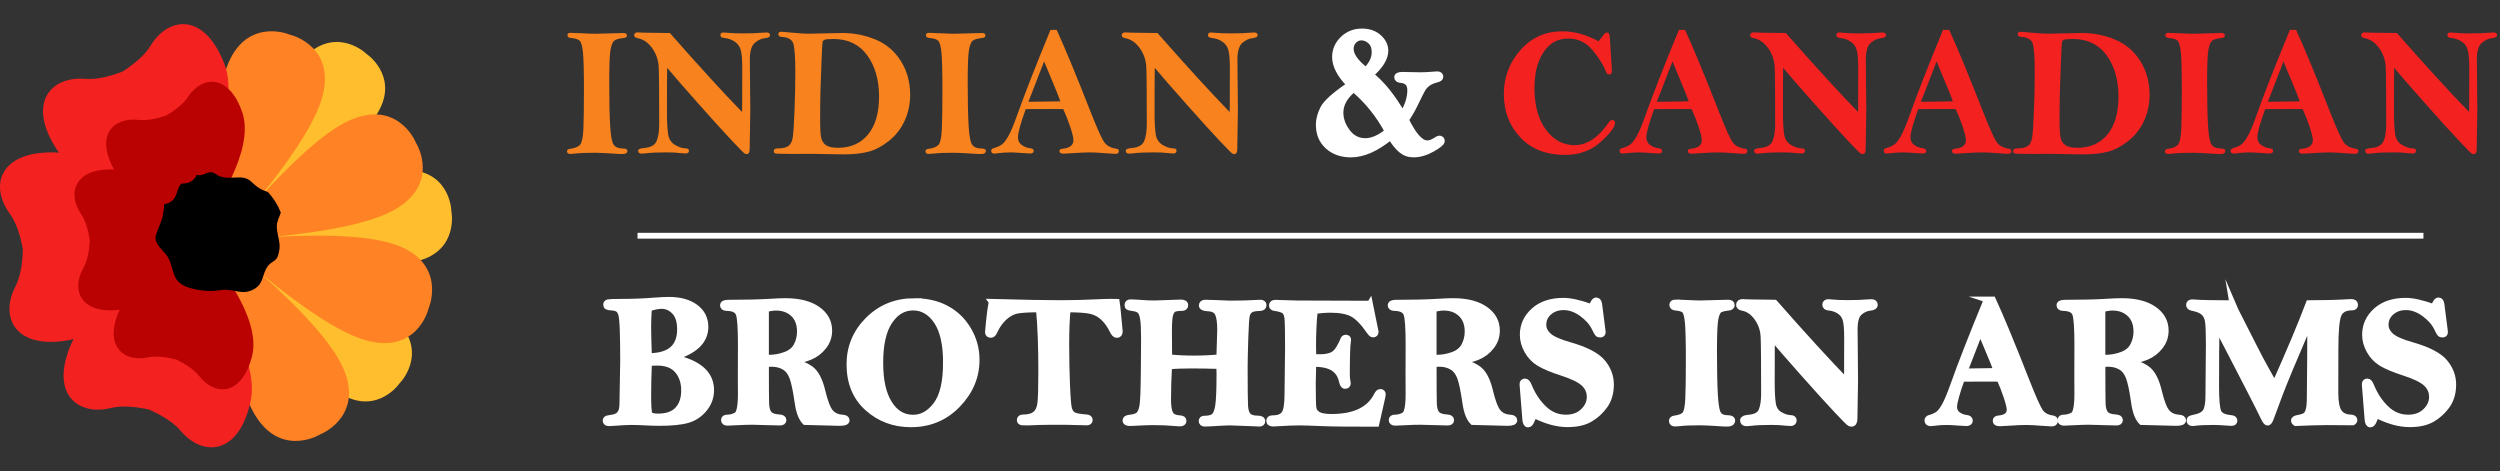 <?xml version="1.0" encoding="UTF-8"?>
<svg id="Layer_2" data-name="Layer 2" xmlns="http://www.w3.org/2000/svg" viewBox="0 0 2147.73 405.03">
  <rect x="0" y="0" width="2147.73" height="405.03" fill="#333333" stroke="none"/>
  <defs>
    <style>
      .cls-1 {
        fill: #ba0202;
      }

      .cls-2 {
        fill: #ffbe2e;
      }

      .cls-3 {
        fill: #ff8224;
      }

      .cls-4 {
        fill: #f7821e;
      }

      .cls-5 {
        fill: #f42121;
      }

      .cls-6 {
        fill: #fff;
        stroke: #fff;
        stroke-miterlimit: 10;
        stroke-width: 5px;
      }
    </style>
  </defs>
  <g id="Layer_1-2" data-name="Layer 1">
    <g>
      <path class="cls-4" d="M490.32,28.22c1.81,0,5.54.14,11.18.43,4.29.23,7.71.34,10.25.34l23.83-.62c2.02,0,3.03.7,3.03,2.1,0,1.24-.91,1.97-2.72,2.17-4.09.41-6.82,1.18-8.19,2.29-1.37,1.11-2.43,3.68-3.18,7.72-.75,4.03-1.13,13.16-1.13,27.38,0,16.34.26,28.97.78,37.89.52,8.92,1.56,14.43,3.14,16.52,1.58,2.09,4.2,3.14,7.88,3.14,2.54,0,3.8.67,3.8,2.02,0,1.81-1.37,2.72-4.11,2.72-.78,0-1.92-.03-3.42-.08-9.73-.67-16.38-1.01-19.95-1.01-7.82,0-13.59.23-17.31.7-1.97.21-3.36.31-4.19.31-1.92,0-2.87-.75-2.87-2.25,0-1.19.8-1.89,2.41-2.1,4.4-.57,7.36-1.8,8.89-3.69,1.53-1.89,2.45-6.43,2.76-13.62.31-7.19.47-18.37.47-33.54,0-15.99-.29-26.69-.85-32.1-.57-5.41-1.51-8.73-2.83-9.98-1.32-1.24-3.84-2.02-7.57-2.33-1.97-.16-2.95-.96-2.95-2.41,0-1.35.96-2.02,2.87-2.02Z"/>
      <path class="cls-4" d="M575.49,28.37c24.79,28.21,45.46,50.82,62.02,67.85.05-3.52.08-5.79.08-6.82l.08-30.7c0-7.24-.42-12.42-1.24-15.55-.83-3.13-2.59-5.59-5.28-7.4-2.69-1.81-5.82-2.87-9.39-3.18-1.92-.21-2.87-1.01-2.87-2.41,0-1.5.88-2.25,2.64-2.25.98,0,2.25.09,3.8.28,2.95.33,7.27.49,12.96.49,7.14,0,12.58-.19,16.3-.56,1.55-.14,2.87-.21,3.96-.21,1.97,0,2.95.75,2.95,2.25s-1.32,2.3-3.96,2.56c-3.26.31-6.3,1.68-9.12,4.11-2.82,2.43-4.23,7.21-4.23,14.35l.39,43.9-.54,33.04c0,2.84-.88,4.27-2.64,4.27-.47,0-1.01-.16-1.63-.47-.62-.31-4.18-3.89-10.67-10.75-6.5-6.86-16.15-17.49-28.96-31.91-12.81-14.41-21.8-24.75-26.98-31.01-.1,1.4-.16,14.41-.16,39.05,0,7.61.32,13.57.97,17.89.65,4.32,2.67,7.45,6.06,9.39,3.39,1.94,6.46,2.91,9.2,2.91,1.76,0,2.64.67,2.64,2.02,0,1.55-.93,2.33-2.79,2.33-1.19,0-2.69-.1-4.5-.31-3.11-.42-7.06-.62-11.88-.62-7.71,0-13.3.23-16.77.7-2.17.26-3.73.39-4.66.39-2.02,0-3.03-.85-3.03-2.56,0-1.24,1.63-1.99,4.89-2.25,5.85-.47,9.51-2.48,10.98-6.06,1.48-3.57,2.21-8.44,2.21-14.59,0-26.7-.14-43.03-.43-48.98-.29-5.95-2.15-11.33-5.59-16.15-3.44-4.81-7.6-7.69-12.46-8.62-2.02-.36-3.03-1.16-3.03-2.41,0-1.71,1.06-2.56,3.18-2.56.52,0,1.27.05,2.25.16,1.19.1,3.34.16,6.45.16,6.73,0,12.99.08,18.79.23Z"/>
      <path class="cls-4" d="M725.23,132.63c-2.28,0-11.62-.16-28.02-.47l-17.08.08-10.01-.16c-2.38,0-3.87-.14-4.46-.43-.6-.28-.89-.92-.89-1.9,0-1.5,1.11-2.25,3.34-2.25,4.24,0,7.35-.72,9.32-2.18,1.97-1.45,3.21-4.12,3.73-8,.52-3.88,1-11.63,1.44-23.23.44-11.6.66-22.27.66-32.01,0-13.72-.66-22.15-1.98-25.29-1.32-3.13-4.59-4.83-9.82-5.09-1.86-.16-2.79-.93-2.79-2.33s.83-2.1,2.48-2.1c.98,0,4.32.29,10.01.85,6.31.57,10.71.85,13.2.85l29.42-.62c9.83,0,19.3,1.88,28.41,5.63,9.11,3.76,16.34,9.89,21.7,18.41s8.03,18.17,8.03,28.94c0,7.98-1.57,15.42-4.7,22.34-3.13,6.91-7.67,12.73-13.62,17.44-5.95,4.71-11.85,7.81-17.7,9.28-5.85,1.48-12.73,2.21-20.65,2.21ZM719.95,126.96c10.87,0,19.46-3.81,25.77-11.42,6.31-7.61,9.47-18.49,9.47-32.63s-3.4-26.17-10.21-35.47c-6.81-9.3-16.47-13.95-29-13.95-4.3,0-6.87.25-7.72.74-.85.49-1.39,1-1.59,1.51-.21.52-.52,6.32-.93,17.4l-.93,26.34c-.16,6.47-.23,14.5-.23,24.09,0,7.2.31,12.16.93,14.88.62,2.72,1.99,4.82,4.11,6.29,2.12,1.48,5.56,2.21,10.32,2.21Z"/>
      <path class="cls-4" d="M798.28,28.22c1.81,0,5.54.14,11.18.43,4.29.23,7.71.34,10.25.34l23.83-.62c2.02,0,3.03.7,3.03,2.1,0,1.24-.91,1.97-2.72,2.17-4.09.41-6.82,1.18-8.19,2.29-1.37,1.11-2.43,3.68-3.18,7.72-.75,4.03-1.13,13.16-1.13,27.38,0,16.34.26,28.97.78,37.89.52,8.92,1.56,14.43,3.14,16.52,1.58,2.09,4.2,3.14,7.88,3.14,2.54,0,3.8.67,3.8,2.02,0,1.81-1.37,2.72-4.11,2.72-.78,0-1.92-.03-3.42-.08-9.73-.67-16.38-1.01-19.95-1.01-7.82,0-13.59.23-17.31.7-1.97.21-3.36.31-4.19.31-1.92,0-2.87-.75-2.87-2.25,0-1.19.8-1.89,2.41-2.1,4.4-.57,7.36-1.8,8.89-3.69,1.53-1.89,2.45-6.43,2.76-13.62.31-7.19.47-18.37.47-33.54,0-15.99-.29-26.69-.85-32.1-.57-5.41-1.51-8.73-2.83-9.98-1.32-1.24-3.84-2.02-7.57-2.33-1.97-.16-2.95-.96-2.95-2.41,0-1.35.96-2.02,2.87-2.02Z"/>
      <path class="cls-4" d="M902.47,25.65h5.3c6.83,14.8,16.47,38.09,28.93,69.87,5.74,14.59,9.7,23.44,11.87,26.55,2.17,3.1,5.62,4.99,10.33,5.67,1.55.21,2.33.88,2.33,2.02,0,1.6-1.01,2.41-3.03,2.41-1.09,0-3.91-.18-8.46-.54-5.38-.47-9.91-.7-13.59-.7s-8.23.21-13.97.62c-4.3.31-7.12.47-8.46.47-2.38,0-3.57-.75-3.57-2.25,0-1.14.83-1.79,2.48-1.94,6.37-.57,9.55-3.08,9.55-7.51,0-2.08-.93-5.9-2.79-11.45-1.86-5.55-3.85-10.59-5.96-15.13-3.37-.05-5.99-.08-7.86-.08-10.43,0-18.55.03-24.36.08-4.46,12.21-6.69,20.3-6.69,24.27,0,2.83,1.11,5.03,3.34,6.6,2.22,1.57,4.63,2.48,7.22,2.74,1.97.21,2.95,1.01,2.95,2.41s-1.06,2.1-3.18,2.1c-.83,0-3-.13-6.52-.39-4.55-.36-7.87-.54-9.94-.54-4.09,0-7.97.26-11.64.78-.93.16-1.71.23-2.33.23-1.92,0-2.87-.78-2.87-2.33,0-1.14.62-1.89,1.86-2.25,3.1-.88,5.54-1.96,7.3-3.25,1.76-1.29,3.66-3.76,5.71-7.42,2.04-3.66,4.49-9.52,7.35-17.6,6.43-18.11,16.01-42.59,28.72-73.44ZM896.99,52.75l-13.48,34.7,27.45-.39c-1.45-4.06-3.67-9.63-6.67-16.7-3.26-7.65-5.69-13.52-7.3-17.61Z"/>
      <path class="cls-4" d="M994.38,28.37c24.79,28.21,45.46,50.82,62.02,67.85.05-3.52.08-5.79.08-6.82l.08-30.7c0-7.24-.42-12.42-1.24-15.55-.83-3.13-2.59-5.59-5.28-7.4-2.69-1.81-5.82-2.87-9.39-3.18-1.92-.21-2.87-1.01-2.87-2.41,0-1.5.88-2.25,2.64-2.25.98,0,2.25.09,3.8.28,2.95.33,7.27.49,12.96.49,7.14,0,12.58-.19,16.3-.56,1.55-.14,2.87-.21,3.96-.21,1.97,0,2.95.75,2.95,2.25s-1.32,2.3-3.96,2.56c-3.26.31-6.3,1.68-9.12,4.11-2.82,2.43-4.23,7.21-4.23,14.35l.39,43.9-.54,33.04c0,2.84-.88,4.27-2.64,4.27-.47,0-1.01-.16-1.63-.47-.62-.31-4.18-3.89-10.67-10.75-6.5-6.86-16.15-17.49-28.96-31.91-12.81-14.41-21.8-24.75-26.98-31.01-.1,1.4-.16,14.41-.16,39.05,0,7.61.32,13.57.97,17.89.65,4.32,2.67,7.45,6.06,9.39,3.39,1.94,6.46,2.91,9.2,2.91,1.76,0,2.64.67,2.64,2.02,0,1.55-.93,2.33-2.79,2.33-1.19,0-2.69-.1-4.5-.31-3.11-.42-7.06-.62-11.88-.62-7.71,0-13.3.23-16.77.7-2.17.26-3.73.39-4.66.39-2.02,0-3.03-.85-3.03-2.56,0-1.24,1.63-1.99,4.89-2.25,5.85-.47,9.51-2.48,10.98-6.06,1.48-3.57,2.21-8.44,2.21-14.59,0-26.7-.14-43.03-.43-48.98-.29-5.95-2.15-11.33-5.59-16.15-3.44-4.81-7.6-7.69-12.46-8.62-2.02-.36-3.03-1.16-3.03-2.41,0-1.71,1.06-2.56,3.18-2.56.52,0,1.27.05,2.25.16,1.19.1,3.34.16,6.45.16,6.73,0,12.99.08,18.79.23Z"/>
      <path class="cls-6" d="M1159.42,72.84c-8.33-8.48-12.5-16.45-12.5-23.9,0-5.9,2.22-11.02,6.68-15.37s9.94-6.52,16.46-6.52c6,0,10.85,1.7,14.56,5.08,3.7,3.39,5.55,7.18,5.55,11.37,0,6.42-4.22,13.3-12.65,20.65,9.78,7.75,18.92,19.07,27.4,33.96,4.4-7.13,6.6-13.98,6.6-20.54,0-5.48-2.67-8.42-8-8.84-2.17-.21-3.26-.98-3.26-2.33s1.47-2.1,4.42-2.1l15.53.31c3.05,0,6.6-.17,10.63-.52,1.91-.17,3.21-.26,3.88-.26,1.81,0,2.72.73,2.72,2.17,0,1.04-1.04,1.81-3.11,2.33-3.42.88-6.03,2.02-7.84,3.42-1.81,1.4-3.21,2.91-4.19,4.54-.98,1.63-3.31,6.25-6.99,13.87-2.38,4.82-4.87,9.06-7.45,12.74,6.57,13.49,12.65,20.24,18.24,20.24,2.28,0,4.74-.88,7.38-2.64,1.45-.98,2.43-1.48,2.95-1.48,1.5,0,2.25.73,2.25,2.17s-2.76,3.73-8.27,6.83c-5.51,3.11-10.88,4.66-16.11,4.66-4.09,0-7.63-1.27-10.63-3.82-3-2.55-6-6.29-9.01-11.23-12.21,10.04-23.57,15.06-34.08,15.06-8.07,0-14.7-2.33-19.87-6.98-5.18-4.65-7.76-10.86-7.76-18.61,0-4.39,1.24-9.05,3.73-13.96,2.48-4.91,10.07-11.68,22.75-20.32ZM1162.91,76.56c-7.56,6.15-11.33,12.87-11.33,20.16,0,5.74,1.98,11.26,5.94,16.55,3.96,5.3,9.12,7.95,15.49,7.95,5.79,0,12.16-2.76,19.1-8.3-7.61-14.21-17.34-26.33-29.19-36.36ZM1173.39,60.35c5.02-4.95,7.53-10.11,7.53-15.48,0-4.13-1.19-7.28-3.57-9.44-2.38-2.17-5-3.25-7.84-3.25-2.43,0-4.55.93-6.37,2.79-1.81,1.86-2.72,4.23-2.72,7.12,0,5.42,4.32,11.51,12.96,18.27Z"/>
      <path class="cls-5" d="M1373.36,35.51c1.09-1.35,2.23-2.85,3.42-4.5,1.4-2.02,2.56-3.03,3.49-3.03,1.03,0,1.71.26,2.02.78.31.52.57,2.12.78,4.81l1.55,24.22.16,3.1c0,2.07-.83,3.1-2.48,3.1-1.09,0-1.97-.85-2.64-2.56-2.12-5.48-5.95-11.58-11.47-18.28-5.52-6.7-12.48-10.05-20.87-10.05-6.22,0-11.44,1.8-15.66,5.4-4.22,3.6-7.51,8.53-9.87,14.79-2.36,6.26-3.54,13.77-3.54,22.51,0,14.96,3.29,26.85,9.87,35.67,6.58,8.82,14.76,13.24,24.55,13.24,10.62,0,20.35-6.42,29.21-19.25,1.08-1.55,2.11-2.33,3.08-2.33,1.64,0,2.47.83,2.47,2.48,0,3.42-4.08,8.85-12.23,16.3-8.15,7.45-18.36,11.18-30.62,11.18-16.25,0-29.09-5.02-38.5-15.06-9.42-10.04-14.13-22.38-14.13-37.03s4.75-27.26,14.26-38c9.5-10.74,21.51-16.11,36.01-16.11,10.2,0,20.59,2.87,31.16,8.62Z"/>
      <path class="cls-5" d="M1442.31,25.65h5.3c6.83,14.8,16.47,38.09,28.93,69.87,5.74,14.59,9.7,23.44,11.87,26.55,2.17,3.1,5.62,4.99,10.33,5.67,1.55.21,2.33.88,2.33,2.02,0,1.6-1.01,2.41-3.03,2.41-1.09,0-3.91-.18-8.46-.54-5.38-.47-9.91-.7-13.58-.7s-8.23.21-13.97.62c-4.3.31-7.12.47-8.46.47-2.38,0-3.57-.75-3.57-2.25,0-1.14.83-1.79,2.48-1.94,6.37-.57,9.55-3.08,9.55-7.51,0-2.08-.93-5.9-2.79-11.45-1.86-5.55-3.85-10.59-5.96-15.13-3.37-.05-5.99-.08-7.86-.08-10.43,0-18.55.03-24.36.08-4.46,12.21-6.69,20.3-6.69,24.27,0,2.83,1.11,5.03,3.34,6.6,2.22,1.57,4.63,2.48,7.22,2.74,1.97.21,2.95,1.01,2.95,2.41s-1.06,2.1-3.18,2.1c-.83,0-3-.13-6.52-.39-4.55-.36-7.87-.54-9.94-.54-4.09,0-7.97.26-11.64.78-.93.16-1.71.23-2.33.23-1.92,0-2.87-.78-2.87-2.33,0-1.14.62-1.89,1.86-2.25,3.11-.88,5.54-1.96,7.3-3.25,1.76-1.29,3.66-3.76,5.71-7.42,2.04-3.66,4.49-9.52,7.35-17.6,6.43-18.11,16.01-42.59,28.72-73.44ZM1436.83,52.75l-13.48,34.7,27.45-.39c-1.45-4.06-3.67-9.63-6.67-16.7-3.26-7.65-5.69-13.52-7.3-17.61Z"/>
      <path class="cls-5" d="M1534.22,28.37c24.79,28.21,45.46,50.82,62.02,67.85.05-3.52.08-5.79.08-6.82l.08-30.7c0-7.24-.42-12.42-1.24-15.55-.83-3.13-2.59-5.59-5.28-7.4-2.69-1.81-5.82-2.87-9.39-3.18-1.92-.21-2.87-1.01-2.87-2.41,0-1.5.88-2.25,2.64-2.25.98,0,2.25.09,3.8.28,2.95.33,7.27.49,12.96.49,7.14,0,12.58-.19,16.3-.56,1.55-.14,2.87-.21,3.96-.21,1.97,0,2.95.75,2.95,2.25s-1.32,2.3-3.96,2.56c-3.26.31-6.3,1.68-9.12,4.11-2.82,2.43-4.23,7.21-4.23,14.35l.39,43.9-.54,33.04c0,2.84-.88,4.27-2.64,4.27-.47,0-1.01-.16-1.63-.47-.62-.31-4.18-3.89-10.67-10.75-6.5-6.86-16.15-17.49-28.96-31.91-12.81-14.41-21.8-24.75-26.98-31.01-.1,1.4-.16,14.41-.16,39.05,0,7.61.32,13.57.97,17.89.65,4.32,2.67,7.45,6.05,9.39,3.39,1.94,6.46,2.91,9.2,2.91,1.76,0,2.64.67,2.64,2.02,0,1.55-.93,2.33-2.79,2.33-1.19,0-2.69-.1-4.5-.31-3.11-.42-7.06-.62-11.88-.62-7.71,0-13.3.23-16.77.7-2.17.26-3.73.39-4.66.39-2.02,0-3.03-.85-3.03-2.56,0-1.24,1.63-1.99,4.89-2.25,5.85-.47,9.51-2.48,10.98-6.06,1.48-3.57,2.21-8.44,2.21-14.59,0-26.7-.14-43.03-.43-48.98-.29-5.95-2.15-11.33-5.59-16.15-3.44-4.81-7.6-7.69-12.46-8.62-2.02-.36-3.03-1.16-3.03-2.41,0-1.71,1.06-2.56,3.18-2.56.52,0,1.27.05,2.25.16,1.19.1,3.34.16,6.45.16,6.73,0,12.99.08,18.79.23Z"/>
      <path class="cls-5" d="M1669.22,25.65h5.3c6.83,14.8,16.47,38.09,28.93,69.87,5.74,14.59,9.7,23.44,11.87,26.55,2.17,3.1,5.62,4.99,10.33,5.67,1.55.21,2.33.88,2.33,2.02,0,1.6-1.01,2.41-3.03,2.41-1.09,0-3.91-.18-8.46-.54-5.38-.47-9.91-.7-13.59-.7s-8.23.21-13.97.62c-4.3.31-7.12.47-8.46.47-2.38,0-3.57-.75-3.57-2.25,0-1.14.83-1.79,2.48-1.94,6.37-.57,9.55-3.08,9.55-7.51,0-2.08-.93-5.9-2.79-11.45-1.86-5.55-3.85-10.59-5.96-15.13-3.37-.05-5.99-.08-7.86-.08-10.43,0-18.55.03-24.36.08-4.46,12.21-6.69,20.3-6.69,24.27,0,2.83,1.11,5.03,3.34,6.6,2.22,1.57,4.63,2.48,7.22,2.74,1.97.21,2.95,1.01,2.95,2.41s-1.06,2.1-3.18,2.1c-.83,0-3-.13-6.52-.39-4.55-.36-7.87-.54-9.94-.54-4.09,0-7.97.26-11.64.78-.93.16-1.71.23-2.33.23-1.92,0-2.87-.78-2.87-2.33,0-1.14.62-1.89,1.86-2.25,3.11-.88,5.54-1.96,7.3-3.25,1.76-1.29,3.66-3.76,5.71-7.42,2.04-3.66,4.49-9.52,7.35-17.6,6.43-18.11,16.01-42.59,28.72-73.44ZM1663.74,52.75l-13.48,34.7,27.45-.39c-1.45-4.06-3.67-9.63-6.67-16.7-3.26-7.65-5.7-13.52-7.3-17.61Z"/>
      <path class="cls-5" d="M1790.01,132.63c-2.28,0-11.62-.16-28.02-.47l-17.08.08-10.01-.16c-2.38,0-3.87-.14-4.46-.43-.6-.28-.89-.92-.89-1.9,0-1.5,1.11-2.25,3.34-2.25,4.24,0,7.35-.72,9.32-2.18,1.97-1.45,3.21-4.12,3.73-8,.52-3.88,1-11.63,1.44-23.23.44-11.6.66-22.27.66-32.01,0-13.72-.66-22.15-1.98-25.29-1.32-3.13-4.59-4.83-9.82-5.09-1.86-.16-2.79-.93-2.79-2.33s.83-2.1,2.48-2.1c.98,0,4.32.29,10.01.85,6.31.57,10.71.85,13.2.85l29.42-.62c9.83,0,19.3,1.88,28.41,5.63,9.11,3.76,16.34,9.89,21.7,18.41s8.04,18.17,8.04,28.94c0,7.98-1.57,15.42-4.7,22.34-3.13,6.91-7.67,12.73-13.62,17.44-5.95,4.71-11.85,7.81-17.7,9.28-5.85,1.48-12.73,2.21-20.65,2.21ZM1784.73,126.96c10.87,0,19.46-3.81,25.77-11.42,6.31-7.61,9.47-18.49,9.47-32.63s-3.4-26.17-10.21-35.47c-6.81-9.3-16.47-13.95-29-13.95-4.3,0-6.87.25-7.72.74-.85.49-1.38,1-1.59,1.51-.21.52-.52,6.32-.93,17.4l-.93,26.34c-.16,6.47-.23,14.5-.23,24.09,0,7.2.31,12.16.93,14.88.62,2.72,1.99,4.82,4.12,6.29,2.12,1.48,5.56,2.21,10.32,2.21Z"/>
      <path class="cls-5" d="M1863.06,28.22c1.81,0,5.54.14,11.18.43,4.3.23,7.71.34,10.25.34l23.83-.62c2.02,0,3.03.7,3.03,2.1,0,1.24-.91,1.97-2.72,2.17-4.09.41-6.82,1.18-8.19,2.29-1.37,1.11-2.43,3.68-3.18,7.72-.75,4.03-1.13,13.16-1.13,27.38,0,16.34.26,28.97.78,37.89.52,8.92,1.57,14.43,3.14,16.52,1.58,2.09,4.2,3.14,7.88,3.14,2.54,0,3.8.67,3.8,2.02,0,1.81-1.37,2.72-4.12,2.72-.78,0-1.92-.03-3.42-.08-9.73-.67-16.38-1.01-19.95-1.01-7.82,0-13.58.23-17.31.7-1.97.21-3.37.31-4.19.31-1.92,0-2.87-.75-2.87-2.25,0-1.19.8-1.89,2.41-2.1,4.4-.57,7.36-1.8,8.89-3.69,1.53-1.89,2.45-6.43,2.76-13.62.31-7.19.47-18.37.47-33.54,0-15.99-.29-26.69-.85-32.1-.57-5.41-1.51-8.73-2.83-9.98-1.32-1.24-3.84-2.02-7.57-2.33-1.97-.16-2.95-.96-2.95-2.41,0-1.35.96-2.02,2.87-2.02Z"/>
      <path class="cls-5" d="M1967.24,25.65h5.3c6.83,14.8,16.47,38.09,28.93,69.87,5.74,14.59,9.7,23.44,11.87,26.55,2.17,3.1,5.62,4.99,10.33,5.67,1.55.21,2.33.88,2.33,2.02,0,1.6-1.01,2.41-3.03,2.41-1.09,0-3.91-.18-8.46-.54-5.38-.47-9.91-.7-13.59-.7s-8.23.21-13.97.62c-4.3.31-7.12.47-8.46.47-2.38,0-3.57-.75-3.57-2.25,0-1.14.83-1.79,2.48-1.94,6.37-.57,9.55-3.08,9.55-7.51,0-2.08-.93-5.9-2.79-11.45-1.86-5.55-3.85-10.59-5.96-15.13-3.37-.05-5.99-.08-7.86-.08-10.43,0-18.55.03-24.36.08-4.46,12.21-6.69,20.3-6.69,24.27,0,2.83,1.11,5.03,3.34,6.6,2.22,1.57,4.63,2.48,7.22,2.74,1.97.21,2.95,1.01,2.95,2.41s-1.06,2.1-3.18,2.1c-.83,0-3-.13-6.52-.39-4.55-.36-7.87-.54-9.94-.54-4.09,0-7.97.26-11.64.78-.93.16-1.71.23-2.33.23-1.92,0-2.87-.78-2.87-2.33,0-1.14.62-1.89,1.86-2.25,3.11-.88,5.54-1.96,7.3-3.25,1.76-1.29,3.66-3.76,5.71-7.42,2.04-3.66,4.49-9.52,7.35-17.6,6.43-18.11,16.01-42.59,28.72-73.44ZM1961.76,52.75l-13.48,34.7,27.45-.39c-1.45-4.06-3.67-9.63-6.67-16.7-3.26-7.65-5.7-13.52-7.3-17.61Z"/>
      <path class="cls-5" d="M2059.16,28.37c24.79,28.21,45.46,50.82,62.02,67.85.05-3.52.08-5.79.08-6.82l.08-30.7c0-7.24-.41-12.42-1.24-15.55-.83-3.13-2.59-5.59-5.28-7.4-2.69-1.81-5.82-2.87-9.39-3.18-1.92-.21-2.87-1.01-2.87-2.41,0-1.5.88-2.25,2.64-2.25.98,0,2.25.09,3.8.28,2.95.33,7.27.49,12.96.49,7.14,0,12.58-.19,16.3-.56,1.55-.14,2.87-.21,3.96-.21,1.97,0,2.95.75,2.95,2.25s-1.32,2.3-3.96,2.56c-3.26.31-6.3,1.68-9.12,4.11-2.82,2.43-4.23,7.21-4.23,14.35l.39,43.9-.54,33.04c0,2.84-.88,4.27-2.64,4.27-.47,0-1.01-.16-1.63-.47s-4.18-3.89-10.67-10.75c-6.5-6.86-16.15-17.49-28.96-31.91-12.81-14.41-21.8-24.75-26.98-31.01-.1,1.4-.16,14.41-.16,39.05,0,7.61.32,13.57.97,17.89.65,4.32,2.67,7.45,6.06,9.39,3.39,1.94,6.46,2.91,9.2,2.91,1.76,0,2.64.67,2.64,2.02,0,1.55-.93,2.33-2.79,2.33-1.19,0-2.69-.1-4.5-.31-3.11-.42-7.06-.62-11.88-.62-7.71,0-13.3.23-16.77.7-2.17.26-3.73.39-4.66.39-2.02,0-3.03-.85-3.03-2.56,0-1.24,1.63-1.99,4.89-2.25,5.85-.47,9.51-2.48,10.98-6.06,1.48-3.57,2.21-8.44,2.21-14.59,0-26.7-.14-43.03-.43-48.98-.29-5.95-2.15-11.33-5.59-16.15-3.44-4.81-7.6-7.69-12.46-8.62-2.02-.36-3.03-1.16-3.03-2.41,0-1.71,1.06-2.56,3.18-2.56.52,0,1.27.05,2.25.16,1.19.1,3.34.16,6.45.16,6.73,0,12.99.08,18.79.23Z"/>
      <path class="cls-6"  d="M578.86,307.07c10.71,2.28,18.73,5.76,24.07,10.44,5.33,4.68,8,10.59,8,17.73,0,5.95-1.95,11.31-5.86,16.07-3.91,4.76-8.69,7.96-14.36,9.58-5.67,1.63-13.91,2.44-24.73,2.44-2.64,0-6.78-.14-12.42-.42-4.66-.24-8.31-.35-10.95-.35-3.52,0-8.26.23-14.21.7-2.43.21-4.14.31-5.12.31-2.02,0-3.03-.75-3.03-2.25,0-1.14.8-1.81,2.41-2.02,3.26-.41,5.63-.97,7.1-1.67,1.48-.7,2.67-1.87,3.57-3.53.9-1.65,1.36-4.34,1.36-8.07l.62-36.22c0-11.27-.13-20.28-.39-27.03-.26-6.75-.71-11.11-1.36-13.07-.65-1.96-1.55-3.33-2.72-4.11-1.16-.77-2.91-1.24-5.24-1.4-2.07-.1-3.4-.34-4-.7-.6-.36-.89-.96-.89-1.79,0-1.09.61-1.76,1.82-2.02,1.22-.26,4.64-.39,10.29-.39,10.35,0,20.03-.36,29.03-1.09,5.33-.41,9.6-.62,12.81-.62,9.52,0,17.13,2.1,22.82,6.31,5.69,4.21,8.54,9.84,8.54,16.92,0,12.18-9.06,20.93-27.17,26.24ZM557.51,305.89c17.8,0,26.71-7.66,26.71-22.97,0-6.76-1.58-11.8-4.74-15.12-3.16-3.33-6.83-4.99-11.02-4.99-3,0-6.65.72-10.95,2.17-.41,5.21-.62,10.65-.62,16.32,0,4.8.21,13,.62,24.6ZM557.51,311.95c-.41,10.9-.62,19.99-.62,27.28,0,9.61.39,15.11,1.16,16.51.78,1.39,3.23,2.09,7.38,2.09,7.45,0,13.03-1.99,16.73-5.97,3.7-3.98,5.55-9.46,5.55-16.43s-1.92-12.7-5.74-17.17c-3.83-4.47-9.65-6.7-17.47-6.7-1.71,0-4.04.13-6.99.39Z"/>
      <path class="cls-6"  d="M679.16,310.47c6.97.99,12.71,3.1,17.23,6.35,4.52,3.25,7.91,9.7,10.18,19.35,2.17,9.03,4.47,14.99,6.9,17.87,2.43,2.88,5.85,4.45,10.25,4.71,2.43.16,3.65.93,3.65,2.33,0,1.5-1.97,2.25-5.9,2.25l-29.89-.78c-3.1-3.11-5.23-8.66-6.37-16.64-1.45-10.21-2.95-17.42-4.5-21.62-1.55-4.2-3.88-7.2-6.99-9.02-3.1-1.81-6.7-2.72-10.79-2.72-1.19,0-2.82.08-4.89.23,0,18.22.06,29.44.19,33.65.13,4.22.97,7.25,2.52,9.08,1.55,1.84,4.5,2.86,8.85,3.07,2.33.16,3.49.93,3.49,2.33s-1.01,2.1-3.03,2.1l-23.83-.62c-3.21,0-7.32.13-12.34.39-4.61.26-7.53.39-8.77.39-2.12,0-3.18-.75-3.18-2.25s.93-2.17,2.79-2.17c2.9,0,5.58-.72,8.03-2.17,2.46-1.45,3.69-7.58,3.69-18.4l-.08-14.44.08-27.87c0-14.39-.63-23.17-1.9-26.36-1.27-3.18-4.67-4.83-10.21-4.93-2.17-.05-3.26-.8-3.26-2.25s1.45-2.25,4.35-2.25c14.59,0,26.96-.31,37.11-.93,4.5-.31,8.56-.47,12.19-.47,11.75,0,20.96,2.34,27.64,7.03,6.68,4.68,10.01,10.8,10.01,18.36,0,5.07-1.58,9.63-4.74,13.66-3.16,4.04-7.1,7.04-11.84,9.01-4.74,1.97-10.29,3.21-16.65,3.73ZM658.04,307.21c1.35.05,2.35.08,3.03.08,4.5,0,9.04-.84,13.62-2.52,4.58-1.68,7.81-4.37,9.7-8.07,1.89-3.7,2.83-7.65,2.83-11.84,0-6.47-1.92-11.51-5.74-15.14-3.83-3.62-8.77-5.43-14.83-5.43-2.54,0-5.41.47-8.62,1.4v41.53Z"/>
      <path class="cls-6"  d="M785.59,258.69c10.45,0,19.6,2.1,27.44,6.29,7.84,4.19,14.13,10.26,18.86,18.2,4.74,7.94,7.1,16.6,7.1,25.97,0,14.49-5.41,27.34-16.22,38.54-10.82,11.21-24.22,16.81-40.21,16.81-14.54,0-26.98-4.63-37.3-13.9-10.33-9.26-15.49-21.79-15.49-37.57,0-14.9,5.34-27.69,16.03-38.35,10.69-10.66,23.95-15.99,39.79-15.99ZM812.68,311.48c0-15.68-2.67-27.48-8-35.4-5.33-7.92-12.08-11.88-20.26-11.88s-14.85,3.97-20.18,11.92c-5.33,7.95-8,19.73-8,35.36s2.55,26.65,7.65,34.93c5.1,8.28,11.94,12.42,20.53,12.42,7.61,0,14.22-3.74,19.83-11.22,5.61-7.48,8.42-19.52,8.42-36.14Z"/>
      <path class="cls-6"  d="M851.89,259.32c26.88.73,46.76,1.09,59.66,1.09,9.79,0,20.56-.28,32.32-.85,4.19-.21,7.64-.31,10.33-.31,1.03,0,2.77.03,5.21.08.36,2.12.83,6.5,1.4,13.12l1.17,12.27c0,2.02-.85,3.03-2.55,3.03-1.29,0-2.53-1.24-3.72-3.73-1.97-4.19-4.49-7.79-7.57-10.79-3.08-3-6.65-4.99-10.72-5.98-4.07-.98-10.78-1.47-20.16-1.47-.83,7.92-1.24,17.83-1.24,29.73s.23,23.9.7,35.21c.47,11.31,1.03,18.13,1.71,20.46.67,2.33,1.81,4.04,3.42,5.12,1.6,1.09,5.38,1.84,11.33,2.25,2.02.16,3.03.88,3.03,2.17,0,1.45-.88,2.17-2.64,2.17l-2.18-.08-16.09-.39c-12.54,0-20.16.05-22.85.16l-9.79.39c-.78,0-2.38-.05-4.82-.16-1.19-.26-1.79-.9-1.79-1.94,0-1.5.98-2.25,2.95-2.25,4.61,0,8.07-.96,10.4-2.87,2.33-1.91,3.76-4.96,4.31-9.12.54-4.17.82-13.21.82-27.13,0-21.99-.67-39.9-2.02-53.72-8.54,0-14.71.35-18.51,1.05-3.8.7-7.47,2.61-10.98,5.74-3.52,3.13-6.39,7.18-8.62,12.15-.88,1.97-1.89,2.95-3.03,2.95-1.76,0-2.64-.78-2.64-2.33,0-.47.32-3.87.97-10.21.65-6.34,1.39-11.61,2.21-15.8Z"/>
      <path class="cls-6"  d="M1047.51,306.98l.7-23.56c0-6.61-.67-11.31-2.02-14.1-1.35-2.79-4.17-4.26-8.46-4.42-3.52-.16-5.28-.98-5.28-2.48,0-1.6,1.03-2.41,3.1-2.41,2.38,0,5.99.12,10.85.35,6.25.28,9.74.42,10.47.42,8.78,0,16.48-.21,23.1-.62,1.24-.1,2.12-.16,2.64-.16,1.96,0,2.94.73,2.94,2.17,0,1.6-1.11,2.43-3.34,2.48-3.62.05-6.2.54-7.72,1.48-1.53.93-2.59,2.37-3.18,4.31-.6,1.94-1.07,8.78-1.44,20.51-.36,11.73-.54,19.8-.54,24.2,0,18.23.12,29.39.35,33.49s1.16,6.94,2.79,8.55,4.41,2.41,8.35,2.41c2.43,0,3.65.78,3.65,2.33,0,1.35-.93,2.02-2.79,2.02-.62,0-1.96-.08-4.03-.23l-21.47-.78c-1.29,0-3.77.1-7.44.31-7.03.47-11.58.7-13.64.7-1.86,0-2.79-.75-2.79-2.25,0-1.35.77-2.02,2.32-2.02,3.71,0,6.41-.65,8.11-1.94,1.7-1.29,2.94-4.27,3.71-8.93.77-4.66,1.16-13.95,1.16-27.87,0-1.45-.05-3.62-.16-6.52-9.06-.26-17.08-.39-24.07-.39-8.02,0-14.36.26-19.02.78-.57,10.4-.85,19.82-.85,28.26,0,6,.66,10.17,1.98,12.5,1.32,2.33,4.08,3.6,8.27,3.8,2.02.1,3.03.85,3.03,2.25s-1.06,2.17-3.19,2.17c-.78,0-1.92-.08-3.42-.23-6.17-.57-12.62-.85-19.36-.85-3.16,0-7.39.14-12.67.42-3.73.24-6.14.35-7.23.35-2.69,0-4.04-.78-4.04-2.33,0-1.24,1.06-1.99,3.18-2.25,3.98-.41,6.69-1.27,8.11-2.56,1.42-1.29,2.48-3.74,3.18-7.33.7-3.59,1.11-13.85,1.24-30.75.13-16.91.19-26.14.19-27.69,0-7.65-.27-13.2-.81-16.64-.54-3.44-1.46-5.75-2.76-6.94-1.29-1.19-3.29-1.94-5.98-2.25-2.07-.31-3.37-.61-3.88-.89-.52-.28-.78-.89-.78-1.82,0-1.55.88-2.33,2.64-2.33,2.23,0,5.99.21,11.27.62,2.95.21,6.3.31,10.03.31l21.93-.78c2.54,0,3.81.8,3.81,2.41s-1.04,2.33-3.11,2.33c-3.42,0-5.77.41-7.06,1.24-1.29.83-2.25,2.46-2.87,4.9-.62,2.44-.93,7.16-.93,14.15l.16,22.09c6.57.67,13.66,1.01,21.27,1.01s14.83-.34,21.81-1.01Z"/>
      <path class="cls-6"  d="M1176.92,260.87c1.66,8.07,3.29,16.15,4.89,24.22,0,1.5-.75,2.25-2.24,2.25-.83,0-1.75-.72-2.78-2.17-5.33-7.73-10.21-12.84-14.64-15.31-4.43-2.47-10.81-3.71-19.15-3.71-4.66,0-9.17.39-13.51,1.16-.93,9.14-1.4,19.17-1.4,30.06,0,1.86.05,4.98.16,9.38l5.9.08c3.67,0,6.84-.5,9.51-1.51,2.67-1.01,4.93-3.16,6.79-6.44,1.86-3.29,2.92-5.4,3.18-6.33.47-1.66,1.27-2.48,2.41-2.48,1.45,0,2.17.62,2.17,1.86,0,.36-.05.78-.16,1.24-.62,3.21-.93,12.81-.93,28.8,0,2.23.2,4.24.6,6.06.11.52.17.96.17,1.32,0,1.45-.83,2.17-2.48,2.17-1.14,0-2.02-1.37-2.64-4.11-1.04-4.81-3.4-8.47-7.09-10.98-3.69-2.51-9.5-3.82-17.44-3.92-.26,8.69-.39,14.41-.39,17.16,0,11.8.18,18.81.54,21.04.36,2.23,1.68,4.02,3.96,5.4,2.28,1.37,6.14,2.06,11.57,2.06,19.73,0,32.7-6.26,38.91-18.79.88-1.76,1.83-2.64,2.86-2.64,1.49,0,2.24.62,2.24,1.86,0,.83-.16,1.89-.47,3.18l-5.05,22.28-28.1-.08c-7.92-.05-15.31-.23-22.16-.54-6.86-.31-12.23-.47-16.11-.47-4.35,0-10.9.26-19.64.78-1.09.1-1.89.16-2.41.16-2.43,0-3.65-.8-3.65-2.41,0-1.45.98-2.17,2.95-2.17,5.02,0,8.4-1.36,10.13-4.07,1.73-2.71,2.6-8.26,2.6-16.64l.47-39.95c0-13.65-.17-22.04-.5-25.17-.34-3.13-1.23-5.25-2.68-6.36-1.45-1.11-4.17-1.95-8.15-2.52-1.66-.21-2.48-.93-2.48-2.17,0-1.55.96-2.33,2.87-2.33l18.71.56,62.65.21Z"/>
      <path class="cls-6"  d="M1252.77,310.47c6.97.99,12.71,3.1,17.23,6.35,4.52,3.25,7.91,9.7,10.18,19.35,2.17,9.03,4.47,14.99,6.9,17.87,2.43,2.88,5.85,4.45,10.25,4.71,2.43.16,3.65.93,3.65,2.33,0,1.5-1.97,2.25-5.9,2.25l-29.89-.78c-3.1-3.11-5.23-8.66-6.37-16.64-1.45-10.21-2.95-17.42-4.5-21.62-1.55-4.2-3.88-7.2-6.99-9.02s-6.7-2.72-10.79-2.72c-1.19,0-2.82.08-4.89.23,0,18.22.06,29.44.19,33.65.13,4.22.97,7.25,2.52,9.08,1.55,1.84,4.5,2.86,8.85,3.07,2.33.16,3.49.93,3.49,2.33s-1.01,2.1-3.03,2.1l-23.83-.62c-3.21,0-7.32.13-12.34.39-4.61.26-7.53.39-8.77.39-2.12,0-3.18-.75-3.18-2.25s.93-2.17,2.79-2.17c2.9,0,5.58-.72,8.03-2.17,2.46-1.45,3.69-7.58,3.69-18.4l-.08-14.44.08-27.87c0-14.39-.63-23.17-1.9-26.36-1.27-3.18-4.67-4.83-10.21-4.93-2.17-.05-3.26-.8-3.26-2.25s1.45-2.25,4.35-2.25c14.59,0,26.96-.31,37.11-.93,4.5-.31,8.56-.47,12.19-.47,11.75,0,20.96,2.34,27.64,7.03,6.68,4.68,10.01,10.8,10.01,18.36,0,5.07-1.58,9.63-4.74,13.66-3.16,4.04-7.1,7.04-11.84,9.01-4.74,1.97-10.29,3.21-16.65,3.73ZM1231.65,307.21c1.35.05,2.35.08,3.03.08,4.5,0,9.04-.84,13.62-2.52,4.58-1.68,7.81-4.37,9.7-8.07,1.89-3.7,2.83-7.65,2.83-11.84,0-6.47-1.92-11.51-5.75-15.14-3.83-3.62-8.77-5.43-14.83-5.43-2.54,0-5.41.47-8.62,1.4v41.53Z"/>
      <path class="cls-6"  d="M1366.65,263.59c.67-.66,1.35-1.69,2.02-3.07.78-1.63,1.66-2.45,2.64-2.45,1.4,0,2.25,1.14,2.56,3.42l2.72,21.27.31,2.56c0,1.4-.7,2.1-2.1,2.1-1.04,0-1.79-.25-2.25-.74-.47-.49-1.35-2.09-2.64-4.79-2.23-4.62-5.9-8.77-11.02-12.46-5.12-3.69-10.27-5.53-15.45-5.53s-9.2,1.44-12.54,4.32c-3.34,2.88-5.01,6.5-5.01,10.86,0,3.48,1.55,6.62,4.66,9.42,3.11,2.8,9.08,5.45,17.93,7.94,13.87,3.94,23.26,8.81,28.18,14.6,4.86,5.8,7.3,12.24,7.3,19.32s-1.79,13.32-5.36,18.24c-3.57,4.92-7.84,8.78-12.81,11.6-4.97,2.82-11.33,4.23-19.1,4.23-4.4,0-8.95-.63-13.66-1.9-4.71-1.27-9.58-3.17-14.59-5.71-1.04,1.19-1.92,2.74-2.64,4.66-.83,2.12-1.86,3.18-3.11,3.18s-2.07-1.4-2.33-4.19l-2.25-28.18c-.1-1.24-.16-2.02-.16-2.33,0-1.5.78-2.25,2.33-2.25,1.14,0,2.22,1.29,3.26,3.88,3.16,7.76,7.45,14.23,12.89,19.41,5.38,5.18,11.67,7.76,18.86,7.76,6.11,0,11.04-1.81,14.79-5.43,3.75-3.62,5.63-7.74,5.63-12.34s-1.73-8.49-5.2-11.64c-3.47-3.16-9.7-6.18-18.71-9.08-8.75-2.85-15.25-5.56-19.52-8.15-4.27-2.59-7.69-6.15-10.25-10.67-2.56-4.53-3.84-9.12-3.84-13.78,0-8.12,3.14-15.03,9.43-20.73,6.29-5.69,14.84-8.54,25.66-8.54,5.85,0,13.64,1.74,23.37,5.21Z"/>
      <path class="cls-6"  d="M1439.47,259.86c1.81,0,5.54.14,11.18.43,4.29.23,7.71.34,10.25.34l23.83-.62c2.02,0,3.03.7,3.03,2.1,0,1.24-.91,1.97-2.72,2.17-4.09.41-6.82,1.18-8.19,2.29-1.37,1.11-2.43,3.68-3.18,7.72-.75,4.03-1.13,13.16-1.13,27.38,0,16.34.26,28.97.78,37.89.52,8.92,1.56,14.43,3.14,16.52,1.58,2.09,4.2,3.14,7.88,3.14,2.54,0,3.8.67,3.8,2.02,0,1.81-1.37,2.72-4.11,2.72-.78,0-1.92-.03-3.42-.08-9.73-.67-16.38-1.01-19.95-1.01-7.82,0-13.59.23-17.31.7-1.97.21-3.37.31-4.19.31-1.92,0-2.87-.75-2.87-2.25,0-1.19.8-1.89,2.41-2.1,4.4-.57,7.36-1.8,8.89-3.69,1.53-1.89,2.45-6.43,2.76-13.62.31-7.19.47-18.37.47-33.54,0-15.99-.29-26.69-.85-32.1-.57-5.41-1.51-8.73-2.83-9.98-1.32-1.24-3.84-2.02-7.57-2.33-1.97-.16-2.95-.96-2.95-2.41,0-1.35.96-2.02,2.87-2.02Z"/>
      <path class="cls-6"  d="M1524.64,260.01c24.79,28.21,45.46,50.82,62.02,67.85.05-3.52.08-5.79.08-6.82l.08-30.7c0-7.24-.42-12.42-1.24-15.55-.83-3.13-2.59-5.59-5.28-7.4-2.69-1.81-5.82-2.87-9.39-3.18-1.92-.21-2.87-1.01-2.87-2.41,0-1.5.88-2.25,2.64-2.25.98,0,2.25.09,3.8.28,2.95.33,7.27.49,12.96.49,7.14,0,12.58-.19,16.3-.56,1.55-.14,2.87-.21,3.96-.21,1.97,0,2.95.75,2.95,2.25s-1.32,2.3-3.96,2.56c-3.26.31-6.3,1.68-9.12,4.11-2.82,2.43-4.23,7.21-4.23,14.35l.39,43.9-.54,33.04c0,2.84-.88,4.27-2.64,4.27-.47,0-1.01-.16-1.63-.47s-4.18-3.89-10.67-10.75c-6.5-6.86-16.15-17.49-28.96-31.91-12.81-14.41-21.8-24.75-26.98-31.01-.1,1.4-.16,14.41-.16,39.05,0,7.61.32,13.57.97,17.89.65,4.32,2.67,7.45,6.06,9.39,3.39,1.94,6.46,2.91,9.2,2.91,1.76,0,2.64.67,2.64,2.02,0,1.55-.93,2.33-2.79,2.33-1.19,0-2.69-.1-4.5-.31-3.11-.42-7.06-.62-11.88-.62-7.71,0-13.3.23-16.77.7-2.17.26-3.73.39-4.66.39-2.02,0-3.03-.85-3.03-2.56,0-1.24,1.63-1.99,4.89-2.25,5.85-.47,9.51-2.48,10.99-6.06,1.47-3.57,2.21-8.44,2.21-14.59,0-26.7-.14-43.03-.43-48.98-.29-5.95-2.15-11.33-5.59-16.15-3.44-4.81-7.6-7.69-12.46-8.62-2.02-.36-3.03-1.16-3.03-2.41,0-1.71,1.06-2.56,3.18-2.56.52,0,1.27.05,2.25.16,1.19.1,3.34.16,6.45.16,6.73,0,12.99.08,18.79.23Z"/>
      <path class="cls-6"  d="M1706.76,257.3h5.3c6.83,14.8,16.47,38.09,28.93,69.87,5.74,14.59,9.7,23.44,11.87,26.55,2.17,3.1,5.62,4.99,10.33,5.67,1.55.21,2.33.88,2.33,2.02,0,1.6-1.01,2.41-3.03,2.41-1.09,0-3.91-.18-8.46-.54-5.38-.47-9.91-.7-13.59-.7s-8.23.21-13.97.62c-4.3.31-7.12.47-8.46.47-2.38,0-3.57-.75-3.57-2.25,0-1.14.83-1.79,2.48-1.94,6.37-.57,9.55-3.08,9.55-7.51,0-2.08-.93-5.9-2.79-11.45-1.86-5.55-3.85-10.59-5.96-15.13-3.37-.05-5.99-.08-7.86-.08-10.43,0-18.55.03-24.36.08-4.46,12.21-6.69,20.3-6.69,24.27,0,2.83,1.11,5.03,3.34,6.6,2.22,1.57,4.63,2.48,7.22,2.74,1.97.21,2.95,1.01,2.95,2.41s-1.06,2.1-3.18,2.1c-.83,0-3-.13-6.52-.39-4.55-.36-7.87-.54-9.94-.54-4.09,0-7.97.26-11.64.78-.93.16-1.71.23-2.33.23-1.92,0-2.87-.78-2.87-2.33,0-1.14.62-1.89,1.86-2.25,3.11-.88,5.54-1.96,7.3-3.25,1.76-1.29,3.66-3.76,5.71-7.42,2.04-3.66,4.49-9.52,7.35-17.6,6.43-18.11,16.01-42.59,28.72-73.44ZM1701.28,284.39l-13.48,34.7,27.45-.39c-1.45-4.06-3.67-9.63-6.67-16.7-3.26-7.65-5.7-13.52-7.3-17.61Z"/>
      <path class="cls-6"  d="M1827.31,310.47c6.97.99,12.71,3.1,17.23,6.35,4.52,3.25,7.91,9.7,10.18,19.35,2.17,9.03,4.47,14.99,6.9,17.87,2.43,2.88,5.85,4.45,10.25,4.71,2.43.16,3.65.93,3.65,2.33,0,1.5-1.97,2.25-5.9,2.25l-29.89-.78c-3.11-3.11-5.23-8.66-6.37-16.64-1.45-10.21-2.95-17.42-4.5-21.62-1.55-4.2-3.88-7.2-6.99-9.02-3.11-1.81-6.7-2.72-10.79-2.72-1.19,0-2.82.08-4.89.23,0,18.22.06,29.44.19,33.65.13,4.22.97,7.25,2.52,9.08,1.55,1.84,4.5,2.86,8.85,3.07,2.33.16,3.49.93,3.49,2.33s-1.01,2.1-3.03,2.1l-23.83-.62c-3.21,0-7.32.13-12.34.39-4.61.26-7.53.39-8.77.39-2.12,0-3.18-.75-3.18-2.25s.93-2.17,2.79-2.17c2.9,0,5.58-.72,8.04-2.17,2.46-1.45,3.69-7.58,3.69-18.4l-.08-14.44.08-27.87c0-14.39-.63-23.17-1.9-26.36-1.27-3.18-4.67-4.83-10.21-4.93-2.17-.05-3.26-.8-3.26-2.25s1.45-2.25,4.35-2.25c14.59,0,26.96-.31,37.11-.93,4.5-.31,8.56-.47,12.19-.47,11.75,0,20.96,2.34,27.64,7.03,6.68,4.68,10.01,10.8,10.01,18.36,0,5.07-1.58,9.63-4.74,13.66-3.16,4.04-7.1,7.04-11.84,9.01-4.74,1.97-10.29,3.21-16.65,3.73ZM1806.19,307.21c1.35.05,2.35.08,3.03.08,4.5,0,9.04-.84,13.62-2.52,4.58-1.68,7.81-4.37,9.7-8.07,1.89-3.7,2.83-7.65,2.83-11.84,0-6.47-1.92-11.51-5.75-15.14-3.83-3.62-8.77-5.43-14.83-5.43-2.54,0-5.41.47-8.62,1.4v41.53Z"/>
      <path class="cls-6"  d="M1917.74,260.48c1.35,3.21,3.83,8.29,7.46,15.25,3.63,6.96,7.22,14.03,10.77,21.19,3.55,7.17,7.55,14.71,12.01,22.63,3.58,6.26,5.6,9.94,6.06,11.02,12.97-29.03,22.78-52.4,29.44-70.1,12.42,0,23.89-.31,34.4-.93.98-.05,1.71-.08,2.17-.08,2.12,0,3.18.83,3.18,2.48,0,1.45-.83,2.17-2.48,2.17-5.9,0-9.77,2.01-11.61,6.02-1.84,4.01-2.76,13.78-2.76,29.31l-.08,38.04c0,7.76,1.02,13.2,3.07,16.3,2.04,3.1,5.37,4.74,9.98,4.89,2.22.05,3.34.8,3.34,2.25,0,.78-.47,1.42-1.39,1.94l-21.78-.16c-6.67,0-15.79.26-27.36.78-.98-.67-1.47-1.4-1.47-2.17,0-1.19,1.34-1.99,4.02-2.41,2.73-.47,4.7-1.14,5.9-2.02,1.21-.88,2.12-2.51,2.74-4.89s.93-5.88.93-10.49l.31-34.73c0-17.77.03-28,.08-30.69-14.06,32.71-22.76,53.59-26.12,62.65l-7.83,21.04c-.88,2.23-1.76,3.34-2.64,3.34-.93,0-2.05-1.37-3.34-4.11-3.78-7.97-17.28-34.29-40.49-78.95-.26,12.85-.39,30.18-.39,51.99,0,11.5.65,18.77,1.94,21.8,1.29,3.03,4.92,4.8,10.87,5.32,1.97.21,2.95.93,2.95,2.17,0,1.35-.8,2.02-2.41,2.02-.57,0-1.19-.03-1.86-.09-6.21-.46-10.66-.69-13.35-.69-7.35,0-12.91.26-16.69.78-.73.1-1.27.16-1.63.16-1.81,0-2.72-.75-2.72-2.25,0-.72.22-1.23.66-1.51.44-.28,1.62-.63,3.53-1.05,4.97-.93,8.21-2.72,9.74-5.36,1.53-2.64,2.29-6.97,2.29-12.98l.39-44.36c0-10.1-.26-16.78-.78-20.04-.52-3.26-1.79-5.77-3.8-7.54-2.02-1.76-5.31-3.08-9.86-3.96-1.71-.36-2.56-1.22-2.56-2.56,0-1.45.93-2.17,2.79-2.17.41,0,.98.03,1.71.09,5.28.46,16.17.69,32.67.69Z"/>
      <path class="cls-6"  d="M2090.24,263.59c.67-.66,1.34-1.69,2.02-3.07.78-1.63,1.66-2.45,2.64-2.45,1.4,0,2.25,1.14,2.56,3.42l2.72,21.27.31,2.56c0,1.4-.7,2.1-2.1,2.1-1.04,0-1.79-.25-2.25-.74-.47-.49-1.35-2.09-2.64-4.79-2.23-4.62-5.9-8.77-11.02-12.46-5.12-3.69-10.27-5.53-15.45-5.53s-9.2,1.44-12.54,4.32c-3.34,2.88-5.01,6.5-5.01,10.86,0,3.48,1.55,6.62,4.66,9.42,3.1,2.8,9.08,5.45,17.93,7.94,13.87,3.94,23.26,8.81,28.18,14.6,4.86,5.8,7.3,12.24,7.3,19.32s-1.79,13.32-5.36,18.24-7.84,8.78-12.81,11.6c-4.97,2.82-11.33,4.23-19.1,4.23-4.4,0-8.95-.63-13.66-1.9-4.71-1.27-9.58-3.17-14.59-5.71-1.04,1.19-1.92,2.74-2.64,4.66-.83,2.12-1.86,3.18-3.11,3.18s-2.07-1.4-2.33-4.19l-2.25-28.18c-.1-1.24-.16-2.02-.16-2.33,0-1.5.78-2.25,2.33-2.25,1.14,0,2.22,1.29,3.26,3.88,3.16,7.76,7.45,14.23,12.89,19.41,5.38,5.18,11.67,7.76,18.86,7.76,6.11,0,11.04-1.81,14.79-5.43,3.75-3.62,5.63-7.74,5.63-12.34s-1.73-8.49-5.2-11.64c-3.47-3.16-9.7-6.18-18.71-9.08-8.75-2.85-15.25-5.56-19.52-8.15-4.27-2.59-7.69-6.15-10.25-10.67-2.56-4.53-3.84-9.12-3.84-13.78,0-8.12,3.14-15.03,9.43-20.73,6.29-5.69,14.84-8.54,25.66-8.54,5.85,0,13.64,1.74,23.37,5.21Z"/>
    </g>
    <path class="cls-6" d="M547.7,202.51h1534.26"/>
    <g>
      <path class="cls-2" d="M288.36,219.3c-.59,8.71-2.08,17-4.33,24.62,20.81,8.14,41.02,17.85,53.05,28.14,32.74,28.1,7.62,55.58,7.62,55.58-.38.45-.76.88-1.16,1.3v.02c-.35.45-.66.9-1.07,1.37,0,0-21.87,30.13-55.96,3.67-12.31-9.56-25.64-27.03-37.66-45.47-3.43,1.18-7.01,1.8-10.68,1.8-27.88,0-50.49-35.81-50.49-79.96,0-33.42,12.95-62.04,31.32-73.99,9.59-29.19,23.65-65.52,39.06-83.49,28.1-32.76,55.56-7.62,55.56-7.62.47.35.9.76,1.33,1.14.47.36.92.69,1.4,1.07,0,0,30.11,21.87,3.65,55.96-10.75,13.82-31.46,28.95-52.31,42.04,4.92,5.61,9.18,12.62,12.55,20.62,22.08-9.97,45.59-18.68,62.73-19.98,43.03-3.29,44.69,33.9,44.69,33.9.07.59.09,1.16.12,1.75.09.59.17,1.14.24,1.73,0,0,5.82,36.78-36.97,42.16-16.38,2.06-39.89-1.35-62.66-6.34Z"/>
      <path class="cls-3" d="M339.68,210.19c-27.72-9.84-79.4-8.38-113.54-5.99,34.12-2.85,85.39-9.28,111.3-23.19,40.92-22.02,20.82-56.69,20.82-56.69-.31-.56-.59-1.1-.92-1.63v-.03c-.25-.56-.51-1.12-.79-1.68,0,0-16.08-36.72-58.02-16.74-20.79,9.91-47.09,35.11-68.29,57.97-5.96,6.45-11.54,12.69-16.46,18.37-2.01,2.37-3.95,4.64-5.81,6.75,1.81-2.14,3.75-4.41,5.81-6.75,22.14-26.12,54.04-67.12,62.56-95.4,13.38-44.49-25.35-54.78-25.35-54.78-.64-.2-1.2-.36-1.81-.53h-.03c-.59-.2-1.15-.43-1.76-.64,0,0-37.33-14.6-52.85,29.2-15.39,43.42-3.11,145.62-2.9,147.2.31-.33,6.09-6.52,14.55-16.21-8.31,9.84-13.53,16.49-13.81,16.84l.03.03c.46-.03,9.76-.36,23.65-1.33-13.89,1.15-23.11,2.24-23.57,2.29h-.03v.03c.33.31,6.85,6.42,17.05,15.26-10.29-8.71-17.33-14.22-17.68-14.52.05,1.61,3.44,104.47,25.28,145.06,21.99,40.9,56.67,20.79,56.67,20.79.59-.28,1.1-.59,1.66-.89.56-.25,1.12-.51,1.71-.79,0,0,36.72-16.08,16.72-58.02-12.69-26.65-50.48-62.3-76.34-84.75,26.12,22.12,67.12,54.04,95.4,62.53,44.49,13.38,54.78-25.35,54.78-25.35.2-.61.36-1.2.53-1.78v-.03c.23-.59.43-1.15.64-1.76,0,0,14.6-37.33-29.18-52.85ZM216.51,204.91c2.09-.15,4.28-.33,6.55-.48-2.27.18-4.46.36-6.55.48Z"/>
      <path class="cls-5" d="M215.26,344.89c-10.01,46.36-41.1,47.66-60.03,25.26-6.33-7.49-16.49-13.6-27.31-18.31-11.51-2.57-23.3-3.62-32.85-1.29-28.44,6.94-52.81-12.46-33.56-55.79.53-1.18,1.1-2.32,1.73-3.46-1.25.34-2.54.63-3.8.87-46.65,8.5-59.76-19.73-46.32-45.79,4.52-8.71,6.26-20.44,6.49-32.23-2.03-11.64-5.58-22.92-11.37-30.85-17.32-23.63-8.71-53.56,38.69-52.35,1.28.04,2.56.11,3.85.25-.78-1.02-1.54-2.07-2.23-3.14-25.72-39.85-4.66-62.77,24.57-60.31,9.76.82,21.26-2.04,32.26-6.33,9.94-6.34,19.03-13.95,24.14-22.34,15.2-25.03,46.14-28.54,63.19,15.72,17.02,44.24-31.58,116.28-31.58,116.28l-.03-.02s-.02.05-.02.05c0,0-26.45-.98-54.46-8.54,21.06,19.98,35.65,42.04,35.65,42.04l-.02.03s.03.05.03.05c0,0-11.02,24.06-28.76,47.06,26.53-11.82,52.52-16.86,52.52-16.86v.03s.05,0,.05,0c0,0,59.14,63.65,49.16,110.01Z"/>
      <path class="cls-1" d="M182.92,222.89s42.27,48.91,33.62,83.12c-8.66,34.21-31.85,34.38-45.3,17.2-4.5-5.73-11.9-10.54-19.82-14.35-8.49-2.2-17.24-3.29-24.4-1.82-21.04,4.36-38.4-10.18-24.2-40.91-33.37,4.05-41.88-16.83-31.37-35.52,3.6-6.34,5.21-15.03,5.7-23.79-1.23-8.72-3.56-17.21-7.66-23.23-12.05-17.77-5.29-39.41,28.53-38.02-16.53-29.27-.43-45.11,20.82-42.58,7.25.87,15.86-.95,24.16-3.84,7.57-4.46,14.53-9.87,18.54-15.97,12-18.22,35.1-20.02,46.6,13.37,11.5,33.36-26.58,85.62-26.58,85.62h-.03s0,.03,0,.03c0,0-15.23-1.12-32.96-5.73,12.13,13.57,20.04,26.5,20.04,26.5v.03s0,.03,0,.03c0,0-6.82,13.61-17.89,28.2,17.2-6.03,32.14-8.36,32.14-8.36v.03s.06,0,.06,0Z"/>
      <path  d="M204.23,152.45c-5.73.1-11.58,1.05-16.83-1.65-2.55-1.31-3.4-2.84-6.33-2.84-3.25,0-6.44,2.74-9.72,2.54-.33-.02-1.77-.03-2.4-.34-.24.64-.46,1.34-.7,1.66-1.54,1.99-2.78,3.48-5.1,4.56-2.21,1.03-4.77,1.37-7.36,1.36-4.14,4.09-3.1,11.36-8.59,15.27-1.98,1.41-4.15,1.95-6.37,2.71,0,.04.02.07.02.12.22,2.04-.24,4.18-.46,6.21-.82,7.48-4.31,12.91-6.42,19.87-2.26,7.45,6.44,12.9,10.19,18.94,3.62,5.84,3.83,13.67,7.45,19.15,3.47,5.26,10.59,7.42,16.32,8.58,7.77,1.57,13.81,1.85,21.67.64,6.75-1.04,11.47.95,17.95,1.61,6.4.65,13.97-2.87,16.69-8.57,2.45-5.14,2.76-10.43,6.88-14.87,1.77-1.91,4.68-2.98,6.24-4.95,1.61-2.02,2.33-5.63,2.71-8.32.97-6.91-2.61-13.57-2.24-20.61.18-3.41,2.23-7.25,3.43-10.87-2.58-6.57-6.35-12.55-11.05-17.66-4.43-1.52-8.04-3.07-11.83-6.66-5.13-4.85-7.08-6-14.16-5.87Z"/>
    </g>
  </g>
</svg>